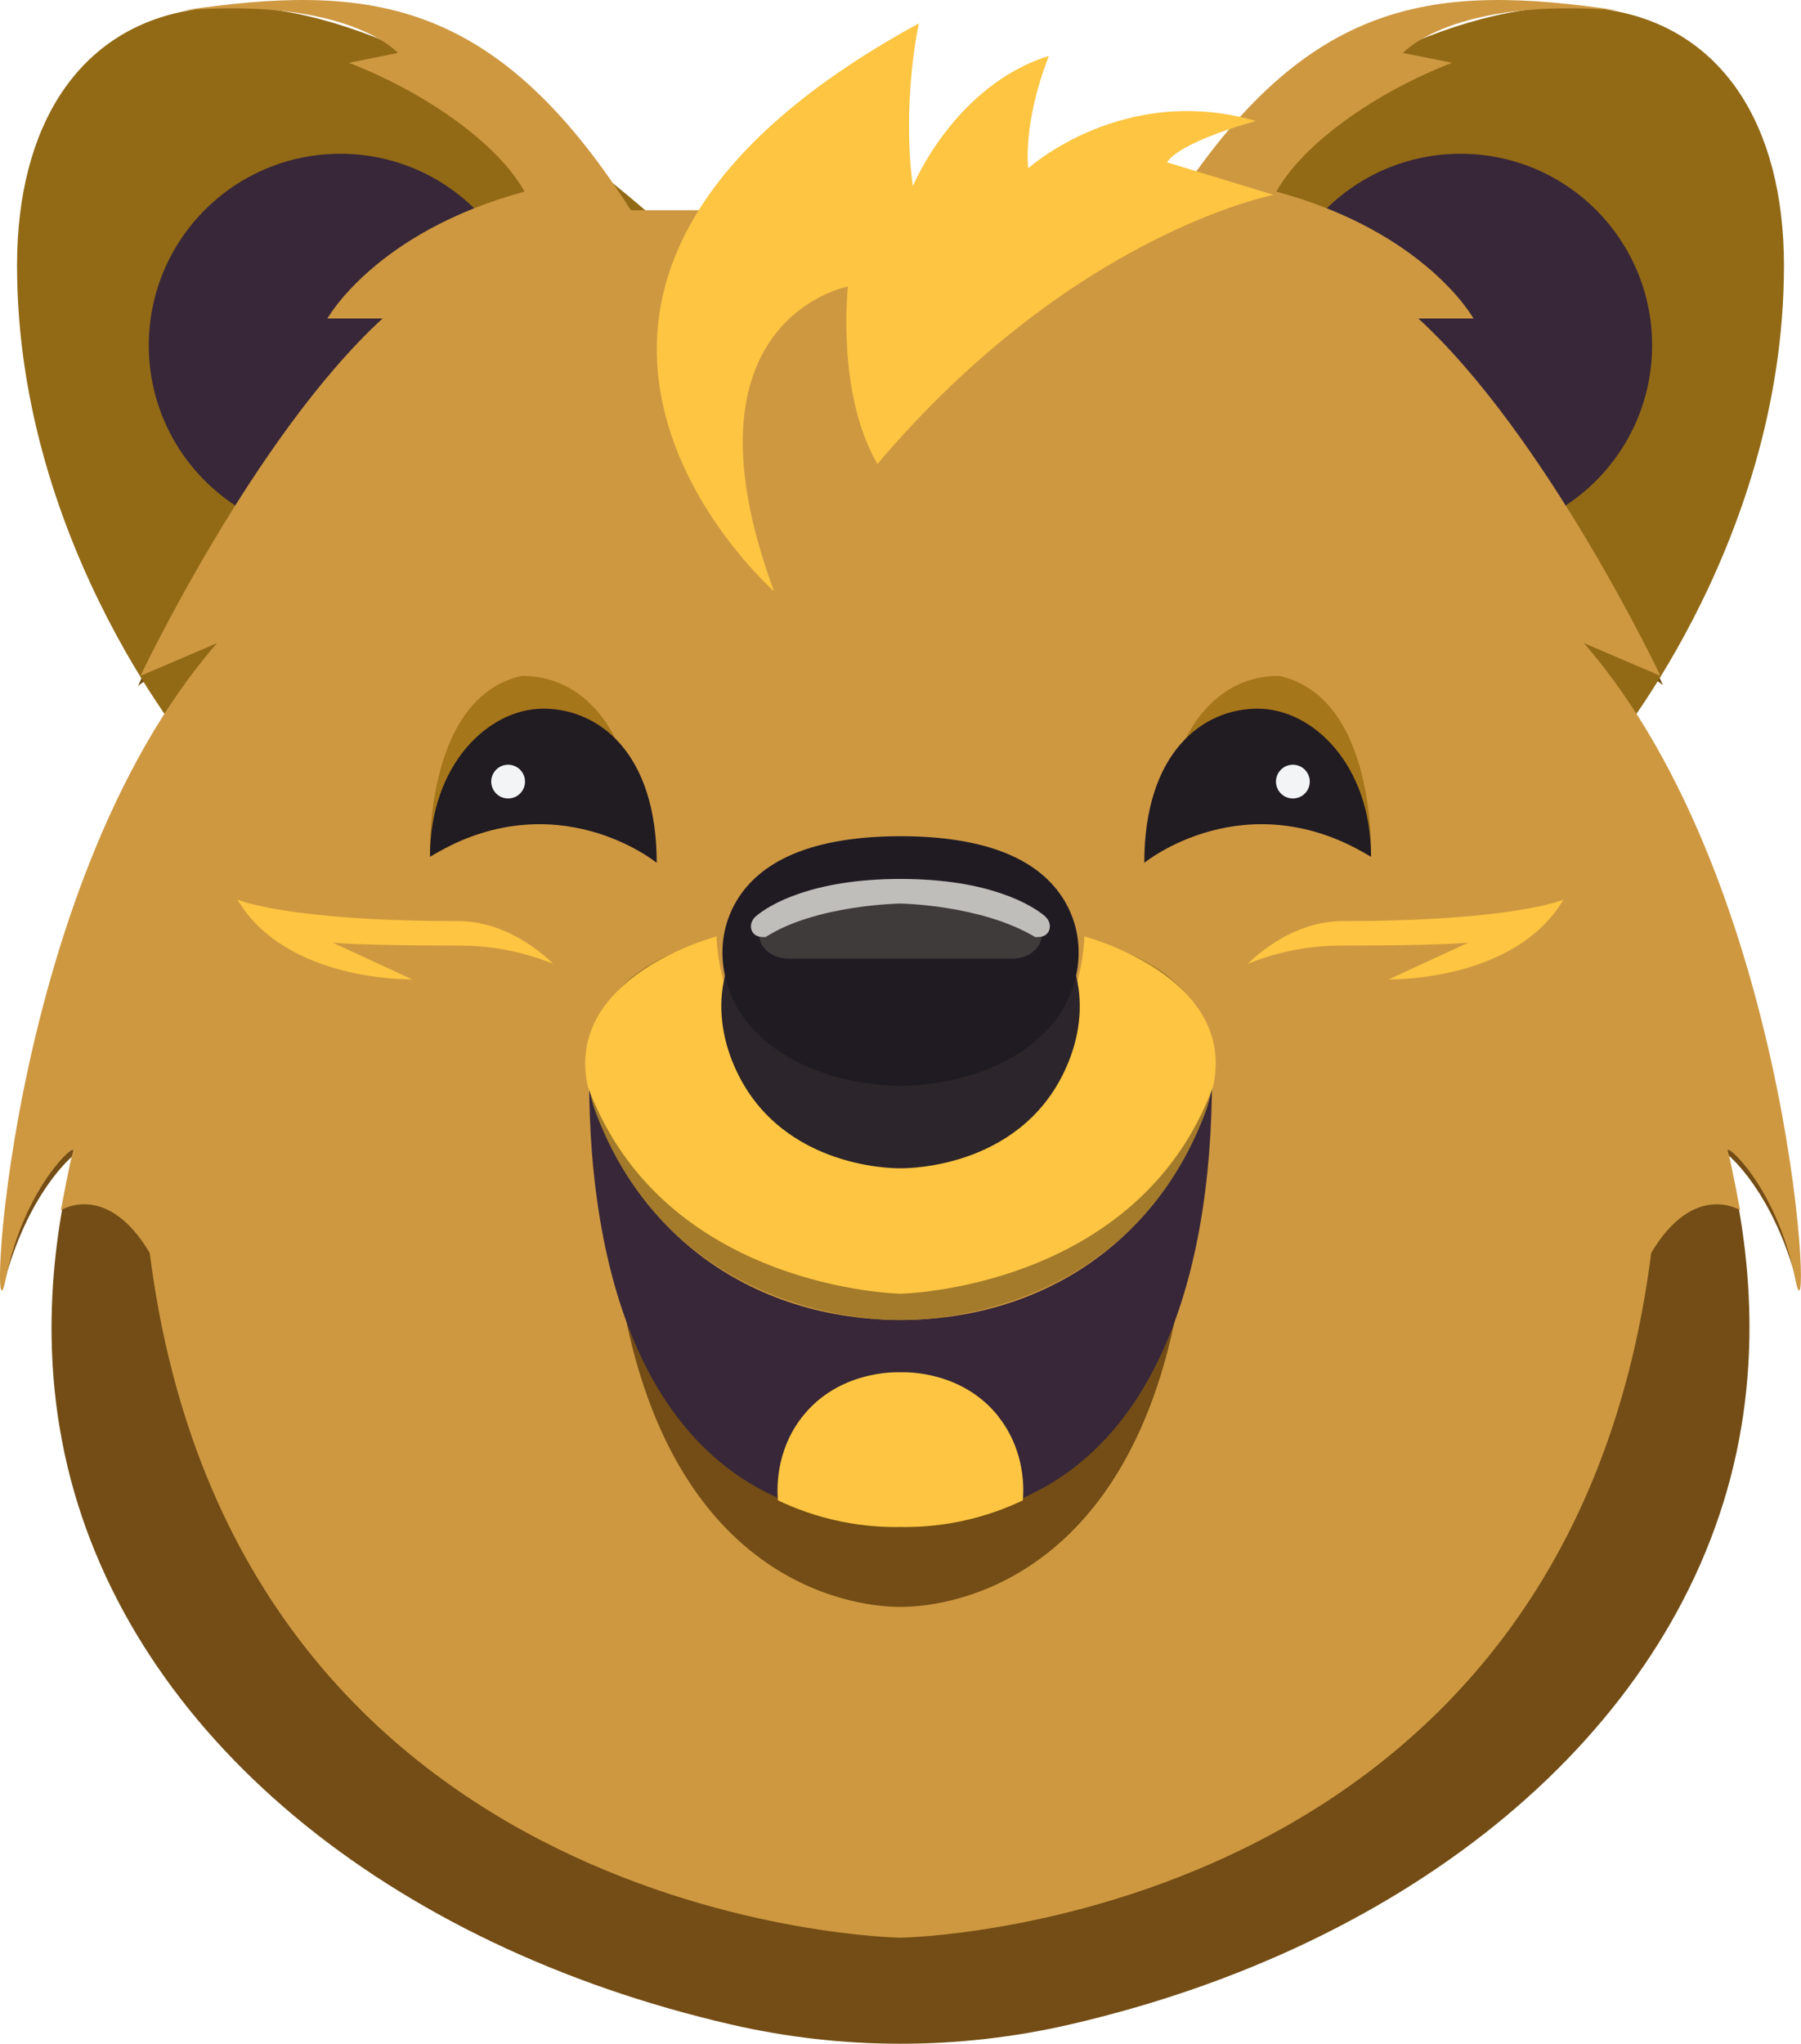 <svg width="52" height="59" viewBox="0 0 52 59" fill="none" xmlns="http://www.w3.org/2000/svg">
<g clip-path="url(#clip0_886_46)">
<path d="M51.908 37.109C51.821 33.511 50.935 26.319 45.714 18.747C47.837 19.503 48.014 19.788 48.014 19.788C48.014 19.788 46.068 14.865 40.847 9.186H42.557C42.557 9.186 38.193 4.076 33.68 6.252C33.415 6.252 29.276 6.685 27.188 6.586C26.397 6.549 25.605 6.551 24.814 6.591C22.724 6.696 18.585 6.276 18.32 6.276C13.807 4.098 9.443 9.21 9.443 9.21H11.153C5.932 14.889 3.986 19.812 3.986 19.812C3.986 19.812 4.163 19.527 6.286 18.771C1.065 26.343 0.181 33.538 0.092 37.135C0.8 34.391 2.127 33.35 2.127 33.35C1.128 37.347 1.487 40.4 1.95 42.342C3.804 50.096 11.227 56.17 21.108 58.447C24.326 59.188 27.678 59.188 30.896 58.445C40.775 56.162 48.196 50.069 50.05 42.318C50.513 40.376 50.872 37.323 49.873 33.326C49.873 33.326 51.2 34.367 51.908 37.111V37.109Z" fill="#734D15"/>
<path d="M5.728 21.915C5.728 21.915 0.492 15.858 0.492 7.669C0.492 -0.52 7.747 -3.269 18.631 6.07C29.515 15.41 5.728 21.915 5.728 21.915Z" fill="#926A15"/>
<path d="M9.826 15.499C12.88 15.499 15.355 13.024 15.355 9.969C15.355 6.915 12.88 4.439 9.826 4.439C6.772 4.439 4.296 6.915 4.296 9.969C4.296 13.024 6.772 15.499 9.826 15.499Z" fill="#382738"/>
<path d="M46.269 21.915C46.269 21.915 51.508 15.858 51.508 7.669C51.508 -0.518 44.251 -3.269 33.369 6.07C22.485 15.41 46.272 21.915 46.272 21.915H46.269Z" fill="#926A15"/>
<path d="M42.172 15.499C45.226 15.499 47.701 13.024 47.701 9.969C47.701 6.915 45.226 4.439 42.172 4.439C39.118 4.439 36.642 6.915 36.642 9.969C36.642 13.024 39.118 15.499 42.172 15.499Z" fill="#382738"/>
<path d="M45.729 18.565L47.942 19.512C47.942 19.512 44.669 12.602 40.952 9.195H42.544C42.544 9.195 41.16 6.696 36.852 5.532C37.618 4.15 39.712 2.666 41.925 1.813L40.508 1.529C40.508 1.529 41.925 -0.081 46.702 0.297C41.481 -0.459 37.766 -0.175 33.783 6.07H18.215C14.234 -0.175 10.517 -0.459 5.295 0.297C10.073 -0.081 11.49 1.529 11.49 1.529L10.073 1.813C12.286 2.666 14.38 4.15 15.145 5.532C10.838 6.696 9.454 9.195 9.454 9.195H11.046C7.329 12.602 4.056 19.512 4.056 19.512L6.268 18.565C0.076 25.663 -0.367 39.578 0.164 36.927C0.695 34.277 2.2 32.952 2.11 33.236C2.022 33.52 1.756 34.94 1.756 34.94C1.756 34.94 3.083 34.087 4.323 36.171C6.8 55.667 25.999 55.941 25.999 55.941C25.999 55.941 45.198 55.67 47.675 36.171C48.915 34.089 50.242 34.94 50.242 34.94C50.242 34.94 49.977 33.52 49.888 33.236C49.8 32.952 51.305 34.277 51.834 36.927C52.365 39.578 51.921 25.663 45.729 18.565Z" fill="#CE9841"/>
<path d="M25.999 43.949C24.495 43.949 21.029 43.407 18.021 37.83C19.665 46.37 25.481 46.391 25.999 46.391C26.517 46.391 32.333 46.37 33.977 37.83C30.969 43.407 27.503 43.949 25.999 43.949Z" fill="#734D15"/>
<path d="M34.992 31.194C34.108 35.167 30.671 38.093 26.001 38.108C21.329 38.095 17.892 35.167 17.011 31.194C17.011 36.663 18.596 43.898 25.968 43.942C25.979 43.942 25.99 43.942 26.001 43.942C26.012 43.942 26.023 43.942 26.034 43.942C33.407 43.896 34.992 36.66 34.992 31.191V31.194Z" fill="#382738"/>
<path d="M34.968 30.172C34.694 28.882 33.7 27.655 31.31 27.124C31.31 28.541 30.514 32.116 26.001 32.32C21.488 32.116 20.692 28.541 20.692 27.124C18.303 27.655 17.308 28.882 17.035 30.172C16.895 30.828 16.971 31.513 17.209 32.141C19.562 38.346 26.001 38.108 26.001 38.108C26.001 38.108 32.44 38.344 34.793 32.141C35.031 31.513 35.108 30.828 34.968 30.172Z" fill="#A37B2B"/>
<path d="M31.308 27.035C31.308 27.035 31.308 30.586 28 31.856C26.716 32.348 25.282 32.348 23.998 31.856C20.69 30.586 20.69 27.035 20.69 27.035C20.69 27.035 16.267 28.185 16.973 31.371C19.144 37.229 25.999 37.349 25.999 37.349C25.999 37.349 32.853 37.231 35.025 31.371C35.733 28.185 31.308 27.035 31.308 27.035Z" fill="#FDC541"/>
<path d="M39.585 24.734C39.585 24.734 39.763 20.133 36.931 19.512C34.808 19.512 34.1 21.636 34.1 21.636L34.187 21.813L39.585 24.734Z" fill="#A6761A"/>
<path d="M33.037 24.911C33.037 24.911 35.958 22.521 39.585 24.734C39.585 22.079 37.904 20.459 36.312 20.459C34.721 20.459 33.039 21.725 33.039 24.911H33.037Z" fill="#211B22"/>
<path d="M37.329 23.052C37.598 23.052 37.817 22.834 37.817 22.565C37.817 22.296 37.598 22.077 37.329 22.077C37.06 22.077 36.841 22.296 36.841 22.565C36.841 22.834 37.06 23.052 37.329 23.052Z" fill="#F2F4F5"/>
<path d="M12.415 24.734C12.415 24.734 12.238 20.133 15.069 19.512C17.192 19.512 17.9 21.636 17.9 21.636L17.813 21.813L12.415 24.734Z" fill="#A6761A"/>
<path d="M18.963 24.911C18.963 24.911 16.042 22.521 12.415 24.734C12.415 22.079 14.096 20.459 15.688 20.459C17.279 20.459 18.961 21.725 18.961 24.911H18.963Z" fill="#211B22"/>
<path d="M14.671 23.052C14.94 23.052 15.159 22.834 15.159 22.565C15.159 22.296 14.94 22.077 14.671 22.077C14.402 22.077 14.183 22.296 14.183 22.565C14.183 22.834 14.402 23.052 14.671 23.052Z" fill="#F2F4F5"/>
<path d="M28.828 40.894C27.794 39.588 26.198 39.61 25.999 39.617C25.8 39.61 24.204 39.588 23.17 40.894C22.367 41.909 22.439 43.05 22.461 43.315C22.923 43.535 23.548 43.778 24.309 43.931C24.956 44.06 25.529 44.093 25.99 44.084C25.99 44.084 25.994 44.084 25.997 44.084C25.997 44.084 26.001 44.084 26.003 44.084C26.465 44.091 27.038 44.06 27.685 43.931C28.448 43.778 29.071 43.535 29.532 43.315C29.556 43.05 29.628 41.909 28.824 40.894H28.828Z" fill="#FDC541"/>
<path d="M22.345 17.067C22.345 17.067 12.443 8.358 26.528 0.676C26.016 3.322 26.358 5.371 26.358 5.371C26.358 5.371 27.553 2.469 30.284 1.614C29.517 3.577 29.687 4.859 29.687 4.859C29.687 4.859 32.418 2.384 36.26 3.492C33.87 4.174 33.7 4.688 33.7 4.688L36.774 5.626C36.774 5.626 30.969 6.737 25.334 13.396C24.138 11.347 24.482 8.272 24.482 8.272C24.482 8.272 19.444 9.21 22.348 17.067H22.345Z" fill="#FDC541"/>
<path d="M26.014 25.373C26.014 25.373 26.006 25.373 26.001 25.373C25.997 25.373 25.992 25.373 25.988 25.373C22.809 25.379 21.421 26.518 20.97 28.034C20.719 28.884 20.811 29.796 21.136 30.621C22.358 33.715 25.758 33.732 26.001 33.728C26.244 33.73 29.644 33.715 30.866 30.621C31.192 29.796 31.284 28.884 31.032 28.034C30.584 26.518 29.195 25.379 26.014 25.373Z" fill="#2C252B"/>
<path d="M26.014 24.141C26.014 24.141 26.006 24.141 26.001 24.141C25.997 24.141 25.992 24.141 25.988 24.141C23.128 24.148 21.816 25.036 21.233 26.066C20.585 27.209 20.808 28.637 21.672 29.628C23.17 31.347 25.789 31.353 26.001 31.349C26.213 31.351 28.832 31.345 30.33 29.628C31.194 28.637 31.417 27.209 30.77 26.066C30.186 25.034 28.874 24.148 26.014 24.141Z" fill="#201B23"/>
<path d="M29.915 26.385C29.902 26.361 29.882 26.341 29.858 26.326C29.241 25.956 28.542 25.384 25.999 25.384C23.764 25.384 22.756 25.954 22.14 26.326C22.116 26.339 22.096 26.361 22.083 26.385C21.764 26.96 21.95 27.295 22.175 27.478C22.343 27.616 22.562 27.675 22.778 27.675H29.222C29.438 27.675 29.657 27.616 29.825 27.478C30.05 27.295 30.236 26.96 29.917 26.385H29.915Z" fill="#3F3B3B"/>
<path d="M30.179 26.457C29.795 26.125 28.55 25.375 25.999 25.375C23.447 25.375 22.203 26.125 21.819 26.457C21.694 26.564 21.639 26.748 21.718 26.892C21.805 27.054 21.978 27.054 22.103 27.054C23.555 26.118 25.997 26.085 25.997 26.085C25.997 26.085 28.332 26.118 29.891 27.054C30.018 27.054 30.188 27.054 30.276 26.892C30.354 26.746 30.302 26.564 30.175 26.457H30.179Z" fill="#C0BEBA"/>
<path d="M45.141 25.972C45.141 25.972 43.724 26.591 38.77 26.591C37.178 26.591 36.026 27.83 36.026 27.83C36.026 27.83 37.176 27.299 38.68 27.299C41.776 27.299 42.397 27.212 42.397 27.212L40.097 28.274C40.097 28.274 43.724 28.362 45.141 25.974V25.972Z" fill="#FDC541"/>
<path d="M6.857 25.972C6.857 25.972 8.273 26.591 13.228 26.591C14.82 26.591 15.972 27.83 15.972 27.83C15.972 27.83 14.822 27.299 13.318 27.299C10.222 27.299 9.601 27.212 9.601 27.212L11.901 28.274C11.901 28.274 8.273 28.362 6.857 25.974V25.972Z" fill="#FDC541"/>
</g>
<defs>
<clipPath id="clip0_886_46">
<rect width="52" height="59" fill="white"/>
</clipPath>
</defs>
</svg>
